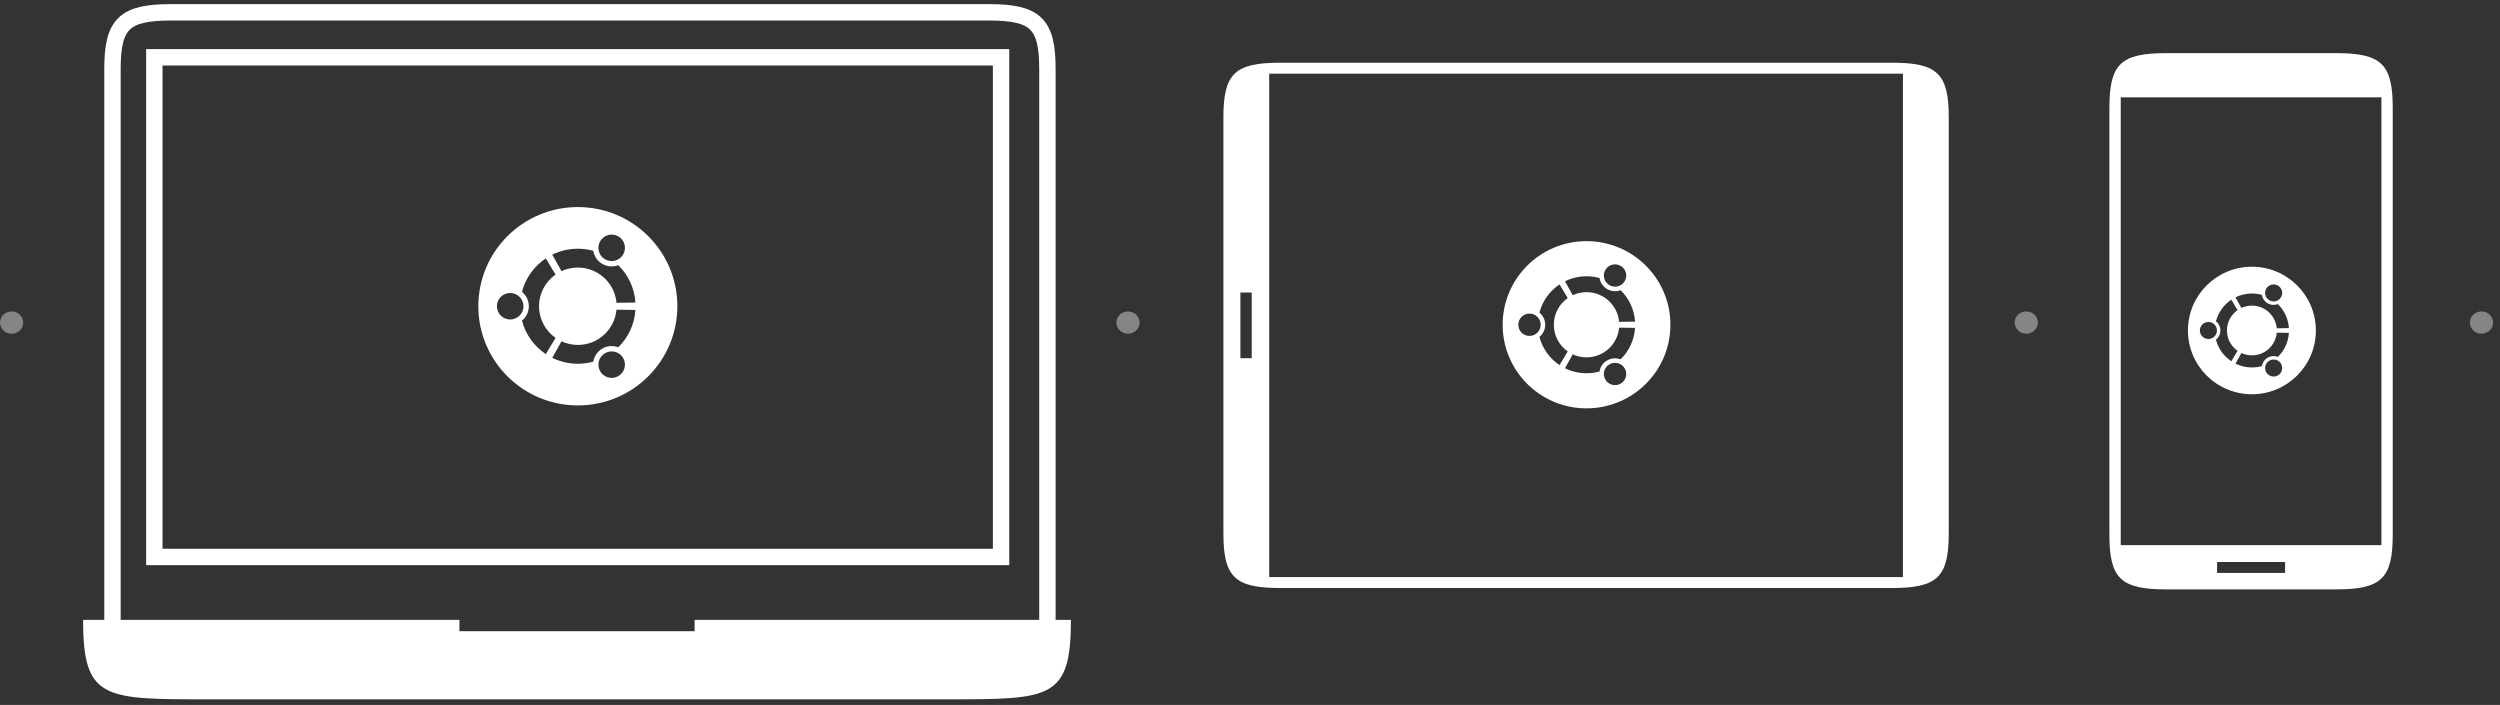 <?xml version="1.0" encoding="UTF-8" standalone="no"?>
<svg width="305px" height="86px" viewBox="0 0 305 86" version="1.1" xmlns="http://www.w3.org/2000/svg" xmlns:xlink="http://www.w3.org/1999/xlink">
    <rect x="0" y="0" width="305" height="86" fill="#333333" stroke="none"/>
    <!-- Generator: Sketch 40.2 (33826) - http://www.bohemiancoding.com/sketch -->
    <title>artwork</title>
    <desc>Created with Sketch.</desc>
    <defs></defs>
    <g id="Page-1" stroke="none" stroke-width="1" fill="none" fill-rule="evenodd">
        <g id="Mobile---white-stripe" transform="translate(-8, -200)">
            <g id="artwork" transform="translate(8, 201)">
                <g id="devices">
                    <g id="Mobile" transform="translate(257.319, 5.284)" fill="#FFFFFF">
                        <g id="svg8">
                            <g id="layer1" transform="translate(0.028, 0.199)">
                                <path d="M6.913,0 C1.383,0 0,1.335 0,6.676 L0,58.746 C0,64.086 1.383,65.421 6.913,65.421 L27.654,65.421 C33.185,65.421 34.567,64.086 34.567,58.746 L34.567,6.676 C34.567,1.335 33.185,0 27.661,0 L27.653,0 L6.913,0 Z M1.383,5.395 L33.185,5.395 L33.185,60.026 L1.383,60.026 L1.383,5.395 Z M13.136,62.083 L21.432,62.083 L21.432,63.418 L13.136,63.418 L13.136,62.083 Z" id="path4234"></path>
                            </g>
                        </g>
                        <g id="logo-ubuntu_st_no®-white-hex" transform="translate(9.592, 26.256)">
                            <g id="Layer_1">
                                <path d="M15.625,7.779 C15.625,12.075 12.131,15.558 7.821,15.558 C3.51,15.558 0.017,12.075 0.017,7.779 C0.017,3.483 3.511,0 7.821,0 C12.131,0 15.625,3.483 15.625,7.779 Z M2.514,6.74 C1.938,6.74 1.472,7.205 1.472,7.779 C1.472,8.353 1.938,8.818 2.514,8.818 C3.09,8.818 3.556,8.353 3.556,7.779 C3.556,7.205 3.09,6.74 2.514,6.74 Z M9.953,11.461 C9.455,11.747 9.284,12.382 9.572,12.879 C9.86,13.376 10.497,13.546 10.995,13.259 C11.493,12.972 11.664,12.338 11.376,11.841 C11.089,11.344 10.451,11.174 9.953,11.461 Z M4.777,7.779 C4.777,6.753 5.289,5.846 6.071,5.297 L5.31,4.025 C4.398,4.632 3.72,5.561 3.438,6.648 C3.767,6.915 3.977,7.322 3.977,7.779 C3.977,8.235 3.767,8.642 3.438,8.91 C3.719,9.997 4.398,10.926 5.31,11.533 L6.071,10.261 C5.289,9.712 4.777,8.805 4.777,7.779 Z M7.821,4.745 C9.411,4.745 10.715,5.96 10.852,7.51 L12.337,7.488 C12.264,6.344 11.762,5.317 10.992,4.562 C10.596,4.711 10.138,4.688 9.742,4.461 C9.346,4.233 9.098,3.848 9.03,3.431 C8.645,3.325 8.24,3.267 7.821,3.267 C7.1,3.267 6.419,3.436 5.815,3.734 L6.539,5.027 C6.928,4.847 7.363,4.745 7.821,4.745 Z M7.821,10.813 C7.363,10.813 6.928,10.711 6.539,10.53 L5.815,11.824 C6.419,12.122 7.1,12.291 7.821,12.291 C8.24,12.291 8.645,12.233 9.03,12.127 C9.098,11.709 9.346,11.325 9.743,11.097 C10.138,10.869 10.596,10.847 10.992,10.996 C11.762,10.241 12.264,9.214 12.337,8.07 L10.852,8.048 C10.715,9.598 9.411,10.813 7.821,10.813 Z M9.953,4.097 C10.451,4.384 11.088,4.214 11.376,3.717 C11.664,3.22 11.493,2.585 10.995,2.298 C10.497,2.012 9.86,2.182 9.572,2.679 C9.284,3.175 9.455,3.81 9.953,4.097 Z" id="Combined-Shape"></path>
                            </g>
                        </g>
                    </g>
                    <g id="Tablet-(landscape)" transform="translate(149.227, 6.452)" fill="#FFFFFF">
                        <g id="svg8">
                            <g id="layer1" transform="translate(0.028, 0.199)">
                                <path d="M88.492,6.676 C88.492,1.335 87.11,0 81.579,0 L6.913,0 C1.383,-4.67294082e-05 0,1.335 0,6.676 L0,57.41 C0,62.751 1.383,64.086 6.913,64.086 L81.579,64.086 C87.11,64.086 88.492,62.751 88.492,57.417 L88.492,57.409 L88.492,6.676 Z M82.905,1.335 L82.905,62.751 L5.587,62.751 L5.587,1.335 L82.905,1.335 Z M3.457,28.038 L3.457,36.048 L2.074,36.048 L2.074,28.038 L3.457,28.038 Z" id="path4234"></path>
                            </g>
                        </g>
                        <g id="logo-ubuntu_st_no®-white-hex" transform="translate(34.076, 21.969)">
                            <g id="Layer_1">
                                <path d="M20.486,10.199 C20.486,15.832 15.905,20.398 10.254,20.398 C4.603,20.398 0.022,15.832 0.022,10.199 C0.022,4.566 4.603,0 10.254,0 C15.905,0 20.486,4.566 20.486,10.199 Z M3.296,8.837 C2.541,8.837 1.93,9.447 1.93,10.199 C1.93,10.951 2.541,11.561 3.296,11.561 C4.051,11.561 4.662,10.951 4.662,10.199 C4.662,9.447 4.051,8.837 3.296,8.837 Z M13.05,15.026 C12.397,15.402 12.173,16.235 12.55,16.886 C12.927,17.537 13.762,17.76 14.416,17.384 C15.069,17.008 15.293,16.176 14.916,15.524 C14.539,14.874 13.703,14.65 13.05,15.026 Z M6.264,10.199 C6.264,8.853 6.934,7.665 7.96,6.945 L6.961,5.277 C5.766,6.074 4.877,7.291 4.507,8.716 C4.939,9.067 5.215,9.601 5.215,10.199 C5.215,10.797 4.939,11.331 4.507,11.682 C4.876,13.108 5.766,14.325 6.961,15.121 L7.96,13.453 C6.934,12.734 6.264,11.545 6.264,10.199 Z M10.254,6.221 C12.338,6.221 14.049,7.815 14.228,9.846 L16.175,9.818 C16.079,8.318 15.422,6.971 14.411,5.981 C13.892,6.177 13.292,6.147 12.773,5.849 C12.254,5.55 11.928,5.046 11.839,4.499 C11.334,4.36 10.803,4.284 10.254,4.284 C9.309,4.284 8.416,4.505 7.624,4.896 L8.573,6.591 C9.084,6.355 9.653,6.221 10.254,6.221 Z M10.254,14.177 C9.653,14.177 9.084,14.043 8.573,13.807 L7.624,15.502 C8.417,15.894 9.309,16.115 10.254,16.115 C10.803,16.115 11.334,16.039 11.839,15.899 C11.928,15.352 12.254,14.849 12.774,14.549 C13.292,14.251 13.892,14.221 14.412,14.417 C15.422,13.427 16.079,12.08 16.175,10.58 L14.228,10.552 C14.049,12.584 12.338,14.177 10.254,14.177 Z M13.05,5.371 C13.703,5.748 14.538,5.525 14.915,4.873 C15.292,4.222 15.069,3.39 14.416,3.013 C13.762,2.638 12.927,2.861 12.55,3.512 C12.173,4.163 12.397,4.996 13.05,5.371 Z" id="Combined-Shape"></path>
                            </g>
                        </g>
                    </g>
                    <g id="Laptop" transform="translate(10.135, 0.169)">
                        <g id="svg8">
                            <g id="layer1" transform="translate(0, 0.277)">
                                <path d="M0,74.174 C-1.25539935e-05,83.872 2.511,83.872 15.065,83.872 L105.454,83.872 C118.008,83.872 120.519,83.872 120.519,74.174 L74.607,74.174 L74.607,75.56 L45.912,75.56 L45.912,74.174 L0,74.174 Z" id="rect4188" fill="#FFFFFF"></path>
                                <path d="M117.65,79.023 L117.65,6.983 C117.65,1.441 116.215,0.056 110.483,0.056 L110.475,0.056 L10.761,0.056 C5.022,0.056 3.587,1.441 3.587,6.983 L3.587,78.794" id="path4256" stroke="#FFFFFF" stroke-width="2"></path>
                                <polygon id="rect4263" stroke="#FFFFFF" stroke-width="2" points="8.693 5.545 111.995 5.545 111.995 66.503 8.693 66.503"></polygon>
                            </g>
                        </g>
                        <g id="logo-ubuntu_st_no®-white-hex" transform="translate(48.197, 24.092)" fill="#FFFFFF">
                            <g id="Layer_1">
                                <path d="M24.305,12.101 C24.305,18.783 18.87,24.201 12.166,24.201 C5.461,24.201 0.026,18.783 0.026,12.101 C0.026,5.418 5.461,0 12.166,0 C18.87,0 24.305,5.418 24.305,12.101 Z M3.911,10.485 C3.015,10.485 2.29,11.208 2.29,12.101 C2.29,12.993 3.015,13.716 3.911,13.716 C4.806,13.716 5.531,12.993 5.531,12.101 C5.531,11.208 4.806,10.485 3.911,10.485 Z M15.483,17.828 C14.708,18.274 14.442,19.261 14.89,20.034 C15.337,20.806 16.328,21.071 17.103,20.625 C17.878,20.179 18.144,19.192 17.696,18.419 C17.249,17.647 16.258,17.382 15.483,17.828 Z M7.431,12.101 C7.431,10.504 8.227,9.094 9.444,8.24 L8.259,6.261 C6.841,7.206 5.786,8.65 5.348,10.341 C5.859,10.757 6.187,11.391 6.187,12.101 C6.187,12.81 5.859,13.444 5.348,13.86 C5.786,15.551 6.841,16.995 8.259,17.94 L9.444,15.961 C8.227,15.108 7.431,13.697 7.431,12.101 Z M12.166,7.381 C14.639,7.381 16.668,9.272 16.881,11.682 L19.19,11.648 C19.077,9.869 18.297,8.271 17.098,7.096 C16.482,7.328 15.77,7.293 15.155,6.939 C14.539,6.585 14.152,5.987 14.047,5.337 C13.448,5.173 12.817,5.082 12.165,5.082 C11.045,5.082 9.986,5.345 9.045,5.809 L10.171,7.82 C10.777,7.539 11.453,7.381 12.166,7.381 Z M12.166,16.82 C11.453,16.82 10.777,16.662 10.171,16.381 L9.045,18.392 C9.986,18.857 11.045,19.119 12.166,19.119 C12.817,19.119 13.448,19.029 14.047,18.864 C14.152,18.214 14.539,17.617 15.155,17.262 C15.771,16.908 16.482,16.873 17.098,17.105 C18.297,15.93 19.077,14.332 19.19,12.553 L16.88,12.519 C16.668,14.93 14.639,16.82 12.166,16.82 Z M15.483,6.373 C16.258,6.819 17.249,6.555 17.696,5.782 C18.144,5.009 17.878,4.022 17.103,3.575 C16.328,3.13 15.337,3.394 14.889,4.167 C14.442,4.939 14.708,5.927 15.483,6.373 Z" id="Combined-Shape"></path>
                            </g>
                        </g>
                    </g>
                    <g id="Group-2" transform="translate(0, 37)" fill="#FFFFFF" opacity="0.4">
                        <path d="M1.416,2.717 C1.04,2.717 0.679,2.573 0.418,2.313 C0.149,2.06 0,1.711 0,1.349 C0,0.987 0.149,0.638 0.418,0.385 C0.941,-0.128 1.89,-0.128 2.414,0.385 C2.682,0.638 2.831,0.987 2.831,1.349 C2.831,1.711 2.682,2.06 2.421,2.313 C2.152,2.573 1.784,2.717 1.416,2.717 L1.416,2.717 Z" id="Shape"></path>
                        <path d="M137.612,2.717 C137.237,2.717 136.876,2.573 136.614,2.313 C136.345,2.06 136.197,1.711 136.197,1.349 C136.197,0.987 136.345,0.638 136.614,0.385 C137.138,-0.128 138.086,-0.128 138.61,0.385 C138.879,0.638 139.028,0.987 139.028,1.349 C139.028,1.711 138.879,2.06 138.617,2.313 C138.348,2.573 137.98,2.717 137.612,2.717 L137.612,2.717 Z" id="Shape"></path>
                        <path d="M247.205,2.717 C246.829,2.717 246.468,2.573 246.207,2.313 C245.938,2.06 245.789,1.711 245.789,1.349 C245.789,0.987 245.938,0.638 246.207,0.385 C246.73,-0.128 247.679,-0.128 248.203,0.385 C248.471,0.638 248.62,0.987 248.62,1.349 C248.62,1.711 248.471,2.06 248.21,2.313 C247.941,2.573 247.573,2.717 247.205,2.717 L247.205,2.717 Z" id="Shape"></path>
                        <path d="M302.739,2.717 C302.364,2.717 302.003,2.573 301.741,2.313 C301.472,2.06 301.324,1.711 301.324,1.349 C301.324,0.987 301.472,0.638 301.741,0.385 C302.265,-0.128 303.213,-0.128 303.737,0.385 C304.006,0.638 304.155,0.987 304.155,1.349 C304.155,1.711 304.006,2.06 303.744,2.313 C303.475,2.573 303.107,2.717 302.739,2.717 L302.739,2.717 Z" id="Shape"></path>
                    </g>
                </g>
            </g>
        </g>
    </g>
</svg>